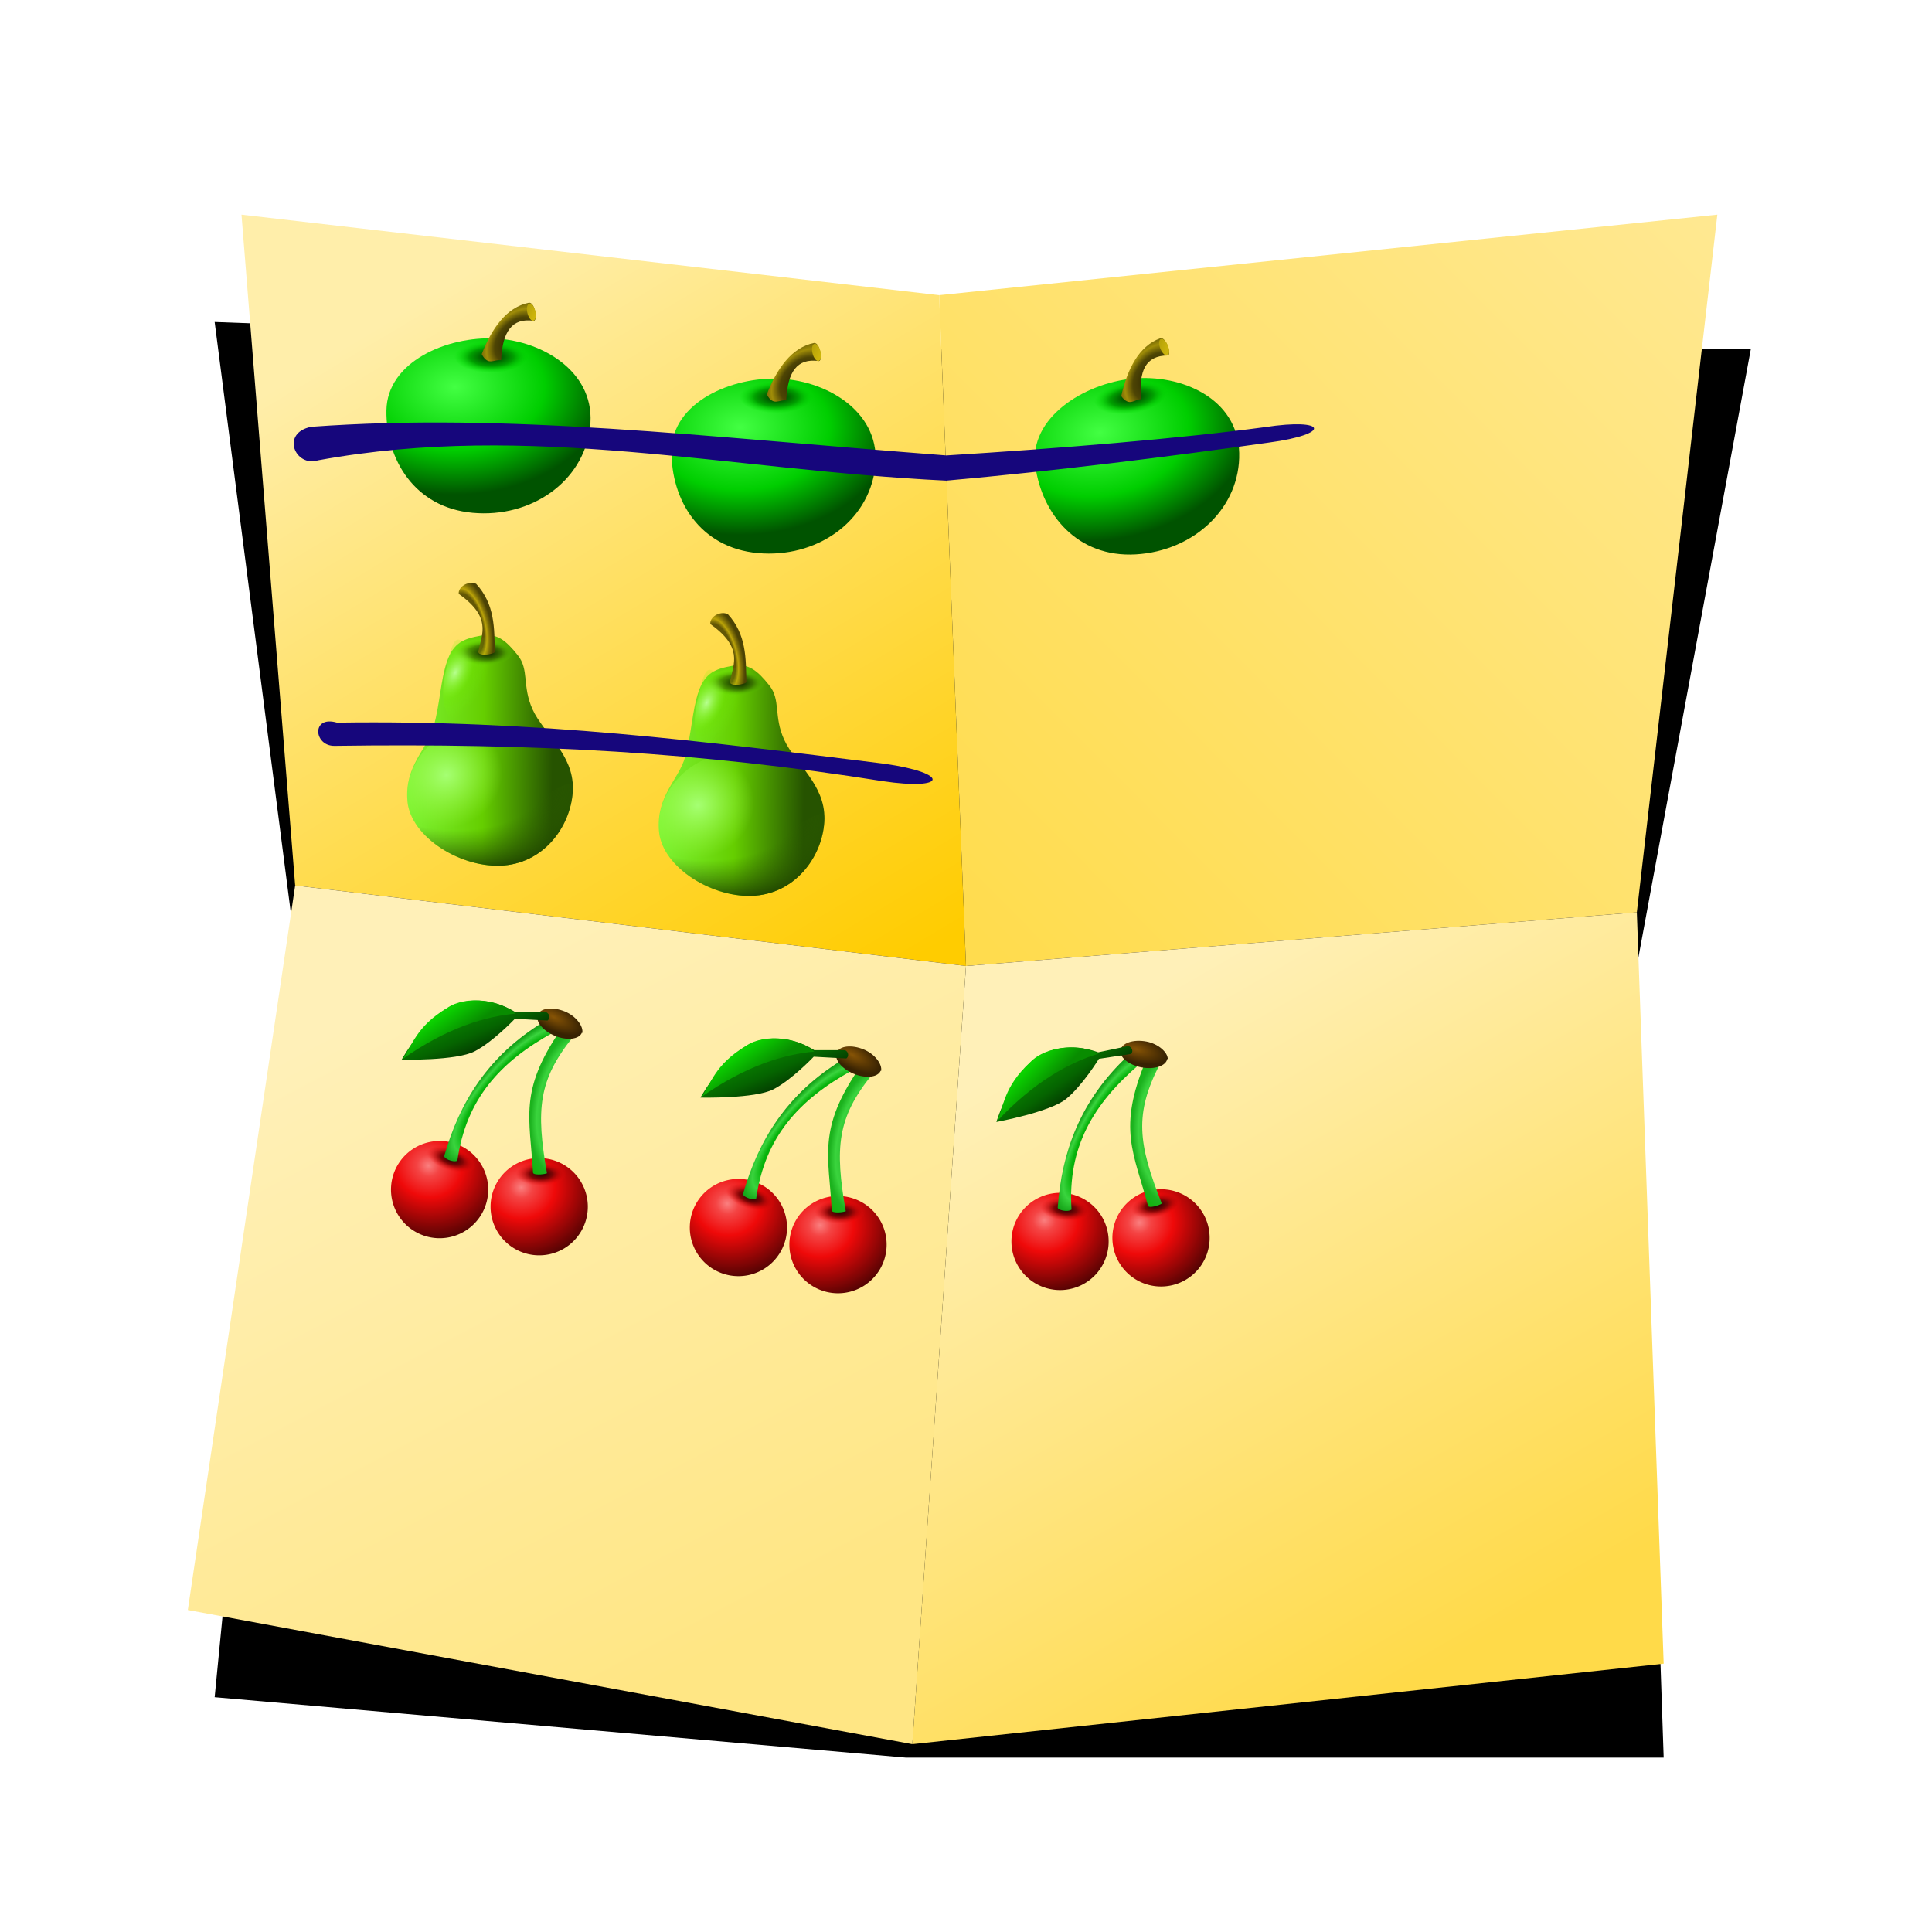 <?xml version="1.0" encoding="UTF-8" standalone="no"?>
<!-- Created with Inkscape (http://www.inkscape.org/) -->

<svg
   xmlns:osb="http://www.openswatchbook.org/uri/2009/osb"
   xmlns:dc="http://purl.org/dc/elements/1.1/"
   xmlns:cc="http://creativecommons.org/ns#"
   xmlns:rdf="http://www.w3.org/1999/02/22-rdf-syntax-ns#"
   xmlns:svg="http://www.w3.org/2000/svg"
   xmlns="http://www.w3.org/2000/svg"
   xmlns:xlink="http://www.w3.org/1999/xlink"
   xmlns:sodipodi="http://sodipodi.sourceforge.net/DTD/sodipodi-0.dtd"
   xmlns:inkscape="http://www.inkscape.org/namespaces/inkscape"
   width="72"
   height="72"
   id="svg2985"
   version="1.1"
   inkscape:version="0.48.0 r9654"
   sodipodi:docname="ic_launcher_shoppinglist_01o.svg">
  <defs
     id="defs2987">
    <linearGradient
       id="linearGradient4702">
      <stop
         id="stop4704"
         offset="0"
         style="stop-color:#088c00;stop-opacity:1;" />
      <stop
         id="stop4706"
         offset="1"
         style="stop-color:#0bd300;stop-opacity:1;" />
    </linearGradient>
    <linearGradient
       id="linearGradient4684">
      <stop
         style="stop-color:#088e00;stop-opacity:1;"
         offset="0"
         id="stop4686" />
      <stop
         id="stop4708"
         offset="0.624"
         style="stop-color:#056400;stop-opacity:1;" />
      <stop
         style="stop-color:#033c00;stop-opacity:1;"
         offset="1"
         id="stop4688" />
    </linearGradient>
    <linearGradient
       id="linearGradient4660">
      <stop
         style="stop-color:#875405;stop-opacity:1;"
         offset="0"
         id="stop4662" />
      <stop
         style="stop-color:#372202;stop-opacity:1;"
         offset="1"
         id="stop4664" />
    </linearGradient>
    <linearGradient
       id="linearGradient4647">
      <stop
         id="stop4649"
         offset="0"
         style="stop-color:#068e06;stop-opacity:1;" />
      <stop
         style="stop-color:#07b30b;stop-opacity:1;"
         offset="0.634"
         id="stop4651" />
      <stop
         id="stop4653"
         offset="0.758"
         style="stop-color:#3ad43e;stop-opacity:1;" />
      <stop
         style="stop-color:#1bac1e;stop-opacity:1;"
         offset="0.858"
         id="stop4655" />
      <stop
         id="stop4657"
         offset="1"
         style="stop-color:#007b0a;stop-opacity:1;" />
    </linearGradient>
    <linearGradient
       id="linearGradient4625">
      <stop
         style="stop-color:#1dd903;stop-opacity:1;"
         offset="0"
         id="stop4627" />
      <stop
         id="stop4633"
         offset="0"
         style="stop-color:#057c07;stop-opacity:1;" />
      <stop
         style="stop-color:#3ad43d;stop-opacity:1;"
         offset="0.665"
         id="stop4635" />
      <stop
         id="stop4637"
         offset="0.775"
         style="stop-color:#1db320;stop-opacity:1;" />
      <stop
         style="stop-color:#0ab300;stop-opacity:1;"
         offset="1"
         id="stop4629" />
    </linearGradient>
    <linearGradient
       id="linearGradient4613">
      <stop
         style="stop-color:#180202;stop-opacity:1;"
         offset="0"
         id="stop4617" />
      <stop
         id="stop4623"
         offset="0.453"
         style="stop-color:#7f0505;stop-opacity:1;" />
      <stop
         style="stop-color:#c60707;stop-opacity:0.285;"
         offset="0.831"
         id="stop4619" />
      <stop
         id="stop4621"
         offset="1"
         style="stop-color:#f60b0b;stop-opacity:0;" />
    </linearGradient>
    <linearGradient
       id="linearGradient4597">
      <stop
         style="stop-color:#fa8080;stop-opacity:1;"
         offset="0"
         id="stop4599" />
      <stop
         id="stop4607"
         offset="0.144"
         style="stop-color:#f44444;stop-opacity:1;" />
      <stop
         id="stop4605"
         offset="0.426"
         style="stop-color:#ef0909;stop-opacity:1;" />
      <stop
         style="stop-color:#4f0303;stop-opacity:1;"
         offset="1"
         id="stop4601" />
    </linearGradient>
    <linearGradient
       id="linearGradient4555">
      <stop
         style="stop-color:#030900;stop-opacity:1;"
         offset="0"
         id="stop4557" />
      <stop
         id="stop4559"
         offset="0.585"
         style="stop-color:#3b7800;stop-opacity:1;" />
      <stop
         style="stop-color:#5bc700;stop-opacity:0;"
         offset="1"
         id="stop4561" />
    </linearGradient>
    <linearGradient
       id="linearGradient4549">
      <stop
         id="stop4551"
         offset="0"
         style="stop-color:#b46c0d;stop-opacity:1;" />
      <stop
         id="stop4553"
         offset="1"
         style="stop-color:#b46c0d;stop-opacity:0;" />
    </linearGradient>
    <linearGradient
       id="linearGradient4529">
      <stop
         id="stop4531"
         offset="0"
         style="stop-color:#55ef00;stop-opacity:0;" />
      <stop
         style="stop-color:#306100;stop-opacity:0;"
         offset="0.516"
         id="stop4533" />
      <stop
         id="stop4535"
         offset="1"
         style="stop-color:#1e4200;stop-opacity:1;" />
    </linearGradient>
    <linearGradient
       id="linearGradient4515">
      <stop
         id="stop4517"
         offset="0"
         style="stop-color:#b7ff90;stop-opacity:1;" />
      <stop
         style="stop-color:#78f500;stop-opacity:0.229;"
         offset="0.516"
         id="stop4519" />
      <stop
         id="stop4521"
         offset="1"
         style="stop-color:#7aff0a;stop-opacity:0;" />
    </linearGradient>
    <linearGradient
       id="linearGradient4503">
      <stop
         style="stop-color:#a5ff73;stop-opacity:1;"
         offset="0"
         id="stop4505" />
      <stop
         id="stop4507"
         offset="0.516"
         style="stop-color:#9fff43;stop-opacity:0;" />
      <stop
         style="stop-color:#7dff10;stop-opacity:0;"
         offset="1"
         id="stop4509" />
    </linearGradient>
    <linearGradient
       id="linearGradient4487">
      <stop
         id="stop4489"
         offset="0"
         style="stop-color:#5e5306;stop-opacity:1;" />
      <stop
         style="stop-color:#625605;stop-opacity:1;"
         offset="0.629"
         id="stop4491" />
      <stop
         id="stop4497"
         offset="0.744"
         style="stop-color:#baa308;stop-opacity:1;" />
      <stop
         id="stop4493"
         offset="0.859"
         style="stop-color:#807006;stop-opacity:1;" />
      <stop
         id="stop4495"
         offset="1"
         style="stop-color:#4c4304;stop-opacity:1;" />
    </linearGradient>
    <linearGradient
       id="linearGradient4471">
      <stop
         id="stop4473"
         offset="0"
         style="stop-color:#86ff43;stop-opacity:1;" />
      <stop
         style="stop-color:#65ce00;stop-opacity:1;"
         offset="0.585"
         id="stop4475" />
      <stop
         id="stop4477"
         offset="1"
         style="stop-color:#265300;stop-opacity:1;" />
    </linearGradient>
    <linearGradient
       id="linearGradient4397">
      <stop
         style="stop-color:#b8a309;stop-opacity:1;"
         offset="0"
         id="stop4401" />
      <stop
         id="stop4407"
         offset="1"
         style="stop-color:#ceb60b;stop-opacity:1;" />
    </linearGradient>
    <linearGradient
       id="linearGradient4369">
      <stop
         style="stop-color:#211d02;stop-opacity:1;"
         offset="0"
         id="stop4371" />
      <stop
         id="stop4385"
         offset="0.629"
         style="stop-color:#4e4504;stop-opacity:1;" />
      <stop
         style="stop-color:#a08d08;stop-opacity:1;"
         offset="0.859"
         id="stop4387" />
      <stop
         style="stop-color:#7c6d06;stop-opacity:1;"
         offset="1"
         id="stop4373" />
    </linearGradient>
    <linearGradient
       id="linearGradient4361">
      <stop
         id="stop4363"
         offset="0"
         style="stop-color:#002800;stop-opacity:1;" />
      <stop
         style="stop-color:#00a000;stop-opacity:1;"
         offset="0.585"
         id="stop4365" />
      <stop
         id="stop4367"
         offset="1"
         style="stop-color:#00e100;stop-opacity:0;" />
    </linearGradient>
    <linearGradient
       id="linearGradient4351">
      <stop
         style="stop-color:#b46c0d;stop-opacity:1;"
         offset="0"
         id="stop4353" />
      <stop
         style="stop-color:#b46c0d;stop-opacity:0;"
         offset="1"
         id="stop4355" />
    </linearGradient>
    <linearGradient
       id="linearGradient4339">
      <stop
         style="stop-color:#43ff43;stop-opacity:1;"
         offset="0"
         id="stop4341" />
      <stop
         id="stop4347"
         offset="0.585"
         style="stop-color:#00ce00;stop-opacity:1;" />
      <stop
         style="stop-color:#005300;stop-opacity:1;"
         offset="1"
         id="stop4343" />
    </linearGradient>
    <linearGradient
       id="linearGradient4067">
      <stop
         id="stop4069"
         offset="0"
         style="stop-color:#ffdc4e;stop-opacity:1;" />
      <stop
         id="stop4071"
         offset="1"
         style="stop-color:#ffe890;stop-opacity:1;" />
    </linearGradient>
    <linearGradient
       id="linearGradient4061">
      <stop
         style="stop-color:#ffdc4e;stop-opacity:1;"
         offset="0"
         id="stop4063" />
      <stop
         style="stop-color:#ffe16e;stop-opacity:1;"
         offset="1"
         id="stop4065" />
    </linearGradient>
    <linearGradient
       id="linearGradient4047">
      <stop
         id="stop4049"
         offset="0"
         style="stop-color:#ffda49;stop-opacity:1;" />
      <stop
         id="stop4051"
         offset="1"
         style="stop-color:#fff0b8;stop-opacity:1;" />
    </linearGradient>
    <linearGradient
       id="linearGradient4033">
      <stop
         style="stop-color:#ffe684;stop-opacity:1;"
         offset="0"
         id="stop4035" />
      <stop
         style="stop-color:#fff0b8;stop-opacity:1;"
         offset="1"
         id="stop4037" />
    </linearGradient>
    <linearGradient
       id="linearGradient4019">
      <stop
         id="stop4021"
         offset="0"
         style="stop-color:#ffcc00;stop-opacity:1;" />
      <stop
         id="stop4023"
         offset="1"
         style="stop-color:#ffeeaa;stop-opacity:1;" />
    </linearGradient>
    <linearGradient
       id="linearGradient3897">
      <stop
         style="stop-color:#aeaeae;stop-opacity:1;"
         offset="0"
         id="stop3899" />
      <stop
         style="stop-color:#0b0b0b;stop-opacity:1;"
         offset="1"
         id="stop3901" />
    </linearGradient>
    <linearGradient
       id="linearGradient3881">
      <stop
         style="stop-color:#000000;stop-opacity:1;"
         offset="0"
         id="stop3883" />
      <stop
         style="stop-color:#ffffff;stop-opacity:1;"
         offset="1"
         id="stop3885" />
    </linearGradient>
    <linearGradient
       id="linearGradient3865">
      <stop
         style="stop-color:#000000;stop-opacity:1;"
         offset="0"
         id="stop3867" />
      <stop
         id="stop3877"
         offset="0.736"
         style="stop-color:#000000;stop-opacity:1;" />
      <stop
         id="stop3875"
         offset="0.905"
         style="stop-color:#ff9900;stop-opacity:0.14;" />
      <stop
         style="stop-color:#ffffff;stop-opacity:0;"
         offset="1"
         id="stop3869" />
    </linearGradient>
    <linearGradient
       id="linearGradient3855">
      <stop
         style="stop-color:#ff9900;stop-opacity:1;"
         offset="0"
         id="stop3857" />
      <stop
         style="stop-color:#ff6600;stop-opacity:1;"
         offset="1"
         id="stop3859" />
    </linearGradient>
    <linearGradient
       id="linearGradient3847">
      <stop
         style="stop-color:#a5a5a5;stop-opacity:1;"
         offset="0"
         id="stop3849" />
      <stop
         style="stop-color:#989898;stop-opacity:1;"
         offset="1"
         id="stop3851" />
    </linearGradient>
    <linearGradient
       id="linearGradient3838">
      <stop
         style="stop-color:#ffffff;stop-opacity:1;"
         offset="0"
         id="stop3840" />
      <stop
         style="stop-color:#cfcfcf;stop-opacity:1;"
         offset="1"
         id="stop3842" />
    </linearGradient>
    <linearGradient
       id="linearGradient3851">
      <stop
         style="stop-color:#ececec;stop-opacity:1;"
         offset="0"
         id="stop3853" />
      <stop
         style="stop-color:#d0d0d0;stop-opacity:1;"
         offset="1"
         id="stop3855" />
    </linearGradient>
    <linearGradient
       id="linearGradient3835">
      <stop
         id="stop3837"
         offset="0"
         style="stop-color:#ffcc00;stop-opacity:1;" />
      <stop
         id="stop3839"
         offset="1"
         style="stop-color:#866b00;stop-opacity:1;" />
    </linearGradient>
    <linearGradient
       id="linearGradient3825">
      <stop
         style="stop-color:#ffcc00;stop-opacity:1;"
         offset="0"
         id="stop3827" />
      <stop
         style="stop-color:#866b00;stop-opacity:1;"
         offset="1"
         id="stop3829" />
    </linearGradient>
    <linearGradient
       id="linearGradient5396">
      <stop
         style="stop-color:#000722;stop-opacity:1;"
         offset="0"
         id="stop5398" />
      <stop
         id="stop5406"
         offset="0.399"
         style="stop-color:#202d5d;stop-opacity:1;" />
      <stop
         id="stop5404"
         offset="0.697"
         style="stop-color:#001664;stop-opacity:1;" />
      <stop
         style="stop-color:#243265;stop-opacity:1;"
         offset="0.815"
         id="stop5408" />
      <stop
         style="stop-color:#00092b;stop-opacity:1;"
         offset="1"
         id="stop5400" />
    </linearGradient>
    <linearGradient
       id="linearGradient5326">
      <stop
         style="stop-color:#1d48e6;stop-opacity:0.508;"
         offset="0"
         id="stop5328" />
      <stop
         style="stop-color:#001e8c;stop-opacity:0;"
         offset="1"
         id="stop5330" />
    </linearGradient>
    <linearGradient
       id="linearGradient5314"
       osb:paint="solid">
      <stop
         style="stop-color:#001e8c;stop-opacity:1;"
         offset="0"
         id="stop5316" />
    </linearGradient>
    <linearGradient
       id="linearGradient3858">
      <stop
         style="stop-color:#020024;stop-opacity:1;"
         offset="0"
         id="stop3860" />
      <stop
         style="stop-color:#020024;stop-opacity:0;"
         offset="1"
         id="stop3862" />
    </linearGradient>
    <linearGradient
       id="linearGradient3844">
      <stop
         style="stop-color:#001e8c;stop-opacity:0;"
         offset="0"
         id="stop3846" />
      <stop
         id="stop3854"
         offset="0.515"
         style="stop-color:#ffffff;stop-opacity:1;" />
      <stop
         style="stop-color:#ffffff;stop-opacity:0;"
         offset="1"
         id="stop3848" />
    </linearGradient>
    <linearGradient
       id="linearGradient3828">
      <stop
         id="stop3830"
         offset="0"
         style="stop-color:#ffffff;stop-opacity:1;" />
      <stop
         id="stop3852"
         offset="0.388"
         style="stop-color:#dfdfdf;stop-opacity:1;" />
      <stop
         style="stop-color:#e5e5e5;stop-opacity:1;"
         offset="0.486"
         id="stop3838" />
      <stop
         style="stop-color:#c2c2c2;stop-opacity:1;"
         offset="0.587"
         id="stop3834" />
      <stop
         id="stop3836"
         offset="0.793"
         style="stop-color:#71839e;stop-opacity:1;" />
      <stop
         id="stop3832"
         offset="1"
         style="stop-color:#a4abdc;stop-opacity:1;" />
    </linearGradient>
    <linearGradient
       id="linearGradient4050">
      <stop
         style="stop-color:#2e2e2e;stop-opacity:1;"
         offset="0"
         id="stop4052" />
      <stop
         id="stop4058"
         offset="0.5"
         style="stop-color:#d3d3d3;stop-opacity:1;" />
      <stop
         style="stop-color:#292929;stop-opacity:1;"
         offset="1"
         id="stop4054" />
    </linearGradient>
    <linearGradient
       id="linearGradient3980">
      <stop
         id="stop3982"
         offset="0"
         style="stop-color:#c7c7c7;stop-opacity:1;" />
      <stop
         style="stop-color:#757575;stop-opacity:1;"
         offset="0.5"
         id="stop4048" />
      <stop
         id="stop3984"
         offset="1"
         style="stop-color:#989898;stop-opacity:1;" />
    </linearGradient>
    <linearGradient
       id="linearGradient3964">
      <stop
         id="stop3966"
         offset="0"
         style="stop-color:#000000;stop-opacity:1;" />
      <stop
         style="stop-color:#afafaf;stop-opacity:1;"
         offset="0.712"
         id="stop3970" />
      <stop
         id="stop3968"
         offset="1"
         style="stop-color:#757575;stop-opacity:1;" />
    </linearGradient>
    <linearGradient
       id="linearGradient3944">
      <stop
         id="stop3946"
         offset="0"
         style="stop-color:#3d3d3d;stop-opacity:1;" />
      <stop
         style="stop-color:#5f5f5f;stop-opacity:1;"
         offset="0.25"
         id="stop4040" />
      <stop
         style="stop-color:#a4a4a4;stop-opacity:1;"
         offset="0.5"
         id="stop4036" />
      <stop
         id="stop4038"
         offset="0.75"
         style="stop-color:#757575;stop-opacity:1;" />
      <stop
         id="stop3948"
         offset="1"
         style="stop-color:#7d7d7d;stop-opacity:1;" />
    </linearGradient>
    <linearGradient
       id="linearGradient3932">
      <stop
         style="stop-color:#bdbdbd;stop-opacity:1;"
         offset="0"
         id="stop3934" />
      <stop
         id="stop4044"
         offset="0.248"
         style="stop-color:#929292;stop-opacity:1;" />
      <stop
         style="stop-color:#8d8d8d;stop-opacity:1;"
         offset="0.469"
         id="stop4046" />
      <stop
         id="stop4042"
         offset="0.775"
         style="stop-color:#d7d7d7;stop-opacity:1;" />
      <stop
         style="stop-color:#ababab;stop-opacity:1;"
         offset="1"
         id="stop3936" />
    </linearGradient>
    <linearGradient
       inkscape:collect="always"
       xlink:href="#linearGradient3838"
       id="linearGradient3986"
       gradientUnits="userSpaceOnUse"
       gradientTransform="matrix(0.957,0,0,1,1.565,8)"
       x1="35.804"
       y1="12.029"
       x2="35.804"
       y2="53.219" />
    <linearGradient
       inkscape:collect="always"
       xlink:href="#linearGradient4019"
       id="linearGradient4017"
       x1="34.102"
       y1="35.706"
       x2="18.469"
       y2="9.544"
       gradientUnits="userSpaceOnUse" />
    <linearGradient
       inkscape:collect="always"
       xlink:href="#linearGradient4033"
       id="linearGradient4031"
       x1="29.981"
       y1="59.835"
       x2="17.305"
       y2="35.794"
       gradientUnits="userSpaceOnUse" />
    <linearGradient
       inkscape:collect="always"
       xlink:href="#linearGradient4047"
       id="linearGradient4045"
       x1="55.835"
       y1="60.792"
       x2="42.183"
       y2="37.104"
       gradientUnits="userSpaceOnUse" />
    <linearGradient
       inkscape:collect="always"
       xlink:href="#linearGradient4067"
       id="linearGradient4059"
       x1="36.816"
       y1="35.267"
       x2="63.677"
       y2="8.574"
       gradientUnits="userSpaceOnUse" />
    <filter
       inkscape:collect="always"
       id="filter4097">
      <feGaussianBlur
         inkscape:collect="always"
         stdDeviation="1.704"
         id="feGaussianBlur4099" />
    </filter>
    <radialGradient
       inkscape:collect="always"
       xlink:href="#linearGradient4339"
       id="radialGradient4417"
       gradientUnits="userSpaceOnUse"
       gradientTransform="matrix(1.265,-0.007,0.005,0.89,-4.528,2.2)"
       cx="16.832"
       cy="14.01"
       fx="16.832"
       fy="14.01"
       r="4.504" />
    <radialGradient
       inkscape:collect="always"
       xlink:href="#linearGradient4361"
       id="radialGradient4419"
       gradientUnits="userSpaceOnUse"
       gradientTransform="matrix(1.199,0,0,0.509,-3.523,6.557)"
       cx="18.12"
       cy="13.498"
       fx="18.12"
       fy="13.498"
       r="1.171" />
    <radialGradient
       inkscape:collect="always"
       xlink:href="#linearGradient4369"
       id="radialGradient4421"
       gradientUnits="userSpaceOnUse"
       gradientTransform="matrix(1.057,-1.122,0.77,0.726,-10.95,24.967)"
       cx="19.139"
       cy="12.806"
       fx="19.139"
       fy="12.806"
       r="1.009" />
    <linearGradient
       inkscape:collect="always"
       xlink:href="#linearGradient4397"
       id="linearGradient4423"
       gradientUnits="userSpaceOnUse"
       x1="20.358"
       y1="11.629"
       x2="20.243"
       y2="12.043" />
    <radialGradient
       inkscape:collect="always"
       xlink:href="#linearGradient4339"
       id="radialGradient4435"
       gradientUnits="userSpaceOnUse"
       gradientTransform="matrix(1.265,-0.007,0.005,0.89,-4.528,2.2)"
       cx="16.832"
       cy="14.01"
       fx="16.832"
       fy="14.01"
       r="4.504" />
    <radialGradient
       inkscape:collect="always"
       xlink:href="#linearGradient4361"
       id="radialGradient4437"
       gradientUnits="userSpaceOnUse"
       gradientTransform="matrix(1.199,0,0,0.509,-3.523,6.557)"
       cx="18.12"
       cy="13.498"
       fx="18.12"
       fy="13.498"
       r="1.171" />
    <radialGradient
       inkscape:collect="always"
       xlink:href="#linearGradient4369"
       id="radialGradient4439"
       gradientUnits="userSpaceOnUse"
       gradientTransform="matrix(1.057,-1.122,0.77,0.726,-10.95,24.967)"
       cx="19.139"
       cy="12.806"
       fx="19.139"
       fy="12.806"
       r="1.009" />
    <linearGradient
       inkscape:collect="always"
       xlink:href="#linearGradient4397"
       id="linearGradient4441"
       gradientUnits="userSpaceOnUse"
       x1="20.358"
       y1="11.629"
       x2="20.243"
       y2="12.043" />
    <radialGradient
       inkscape:collect="always"
       xlink:href="#linearGradient4339"
       id="radialGradient4453"
       gradientUnits="userSpaceOnUse"
       gradientTransform="matrix(1.265,-0.007,0.005,0.89,-4.528,2.2)"
       cx="16.832"
       cy="14.01"
       fx="16.832"
       fy="14.01"
       r="4.504" />
    <radialGradient
       inkscape:collect="always"
       xlink:href="#linearGradient4361"
       id="radialGradient4455"
       gradientUnits="userSpaceOnUse"
       gradientTransform="matrix(1.199,0,0,0.509,-3.523,6.557)"
       cx="18.12"
       cy="13.498"
       fx="18.12"
       fy="13.498"
       r="1.171" />
    <radialGradient
       inkscape:collect="always"
       xlink:href="#linearGradient4369"
       id="radialGradient4457"
       gradientUnits="userSpaceOnUse"
       gradientTransform="matrix(1.057,-1.122,0.77,0.726,-10.95,24.967)"
       cx="19.139"
       cy="12.806"
       fx="19.139"
       fy="12.806"
       r="1.009" />
    <linearGradient
       inkscape:collect="always"
       xlink:href="#linearGradient4397"
       id="linearGradient4459"
       gradientUnits="userSpaceOnUse"
       x1="20.358"
       y1="11.629"
       x2="20.243"
       y2="12.043" />
    <linearGradient
       inkscape:collect="always"
       xlink:href="#linearGradient4471"
       id="linearGradient4469"
       x1="14.379"
       y1="27.877"
       x2="20.598"
       y2="27.965"
       gradientUnits="userSpaceOnUse" />
    <radialGradient
       inkscape:collect="always"
       xlink:href="#linearGradient4487"
       id="radialGradient4485"
       cx="17.441"
       cy="23.155"
       fx="17.441"
       fy="23.155"
       r="0.672"
       gradientTransform="matrix(1.233,-0.328,0.712,2.676,-20.556,-32.977)"
       gradientUnits="userSpaceOnUse" />
    <radialGradient
       inkscape:collect="always"
       xlink:href="#linearGradient4503"
       id="radialGradient4501"
       cx="16.799"
       cy="28.415"
       fx="16.799"
       fy="28.415"
       r="3.086"
       gradientTransform="matrix(1.236,-0.477,0.444,1.152,-16.749,4.165)"
       gradientUnits="userSpaceOnUse" />
    <radialGradient
       inkscape:collect="always"
       xlink:href="#linearGradient4515"
       id="radialGradient4513"
       gradientUnits="userSpaceOnUse"
       gradientTransform="matrix(0.281,-0.598,0.338,0.161,2.906,30.044)"
       cx="15.951"
       cy="28.328"
       fx="15.951"
       fy="28.328"
       r="3.086" />
    <radialGradient
       inkscape:collect="always"
       xlink:href="#linearGradient4529"
       id="radialGradient4537"
       cx="17.188"
       cy="28.805"
       fx="17.188"
       fy="28.805"
       r="3.086"
       gradientTransform="matrix(2.033,0.016,-0.008,1.047,-17.73,-1.169)"
       gradientUnits="userSpaceOnUse" />
    <radialGradient
       inkscape:collect="always"
       xlink:href="#linearGradient4555"
       id="radialGradient4547"
       cx="18.062"
       cy="24.312"
       fx="18.062"
       fy="24.312"
       r="1.094"
       gradientTransform="matrix(1,0,0,0.429,0,13.893)"
       gradientUnits="userSpaceOnUse" />
    <linearGradient
       inkscape:collect="always"
       xlink:href="#linearGradient4471"
       id="linearGradient4585"
       gradientUnits="userSpaceOnUse"
       x1="14.379"
       y1="27.877"
       x2="20.598"
       y2="27.965" />
    <radialGradient
       inkscape:collect="always"
       xlink:href="#linearGradient4555"
       id="radialGradient4587"
       gradientUnits="userSpaceOnUse"
       gradientTransform="matrix(1,0,0,0.429,0,13.893)"
       cx="18.062"
       cy="24.312"
       fx="18.062"
       fy="24.312"
       r="1.094" />
    <radialGradient
       inkscape:collect="always"
       xlink:href="#linearGradient4487"
       id="radialGradient4589"
       gradientUnits="userSpaceOnUse"
       gradientTransform="matrix(1.233,-0.328,0.712,2.676,-20.556,-32.977)"
       cx="17.441"
       cy="23.155"
       fx="17.441"
       fy="23.155"
       r="0.672" />
    <radialGradient
       inkscape:collect="always"
       xlink:href="#linearGradient4529"
       id="radialGradient4591"
       gradientUnits="userSpaceOnUse"
       gradientTransform="matrix(2.033,0.016,-0.008,1.047,-17.73,-1.169)"
       cx="17.188"
       cy="28.805"
       fx="17.188"
       fy="28.805"
       r="3.086" />
    <radialGradient
       inkscape:collect="always"
       xlink:href="#linearGradient4503"
       id="radialGradient4593"
       gradientUnits="userSpaceOnUse"
       gradientTransform="matrix(1.236,-0.477,0.444,1.152,-16.749,4.165)"
       cx="16.799"
       cy="28.415"
       fx="16.799"
       fy="28.415"
       r="3.086" />
    <radialGradient
       inkscape:collect="always"
       xlink:href="#linearGradient4515"
       id="radialGradient4595"
       gradientUnits="userSpaceOnUse"
       gradientTransform="matrix(0.281,-0.598,0.338,0.161,2.906,30.044)"
       cx="15.951"
       cy="28.328"
       fx="15.951"
       fy="28.328"
       r="3.086" />
    <radialGradient
       inkscape:collect="always"
       xlink:href="#linearGradient4597"
       id="radialGradient4603"
       cx="24.282"
       cy="30.313"
       fx="24.282"
       fy="30.313"
       r="1.812"
       gradientUnits="userSpaceOnUse"
       gradientTransform="matrix(1.634,0.034,-0.031,1.521,-14.436,-16.619)" />
    <radialGradient
       inkscape:collect="always"
       xlink:href="#linearGradient4613"
       id="radialGradient4611"
       gradientUnits="userSpaceOnUse"
       gradientTransform="matrix(0.934,0.002,-0.004,0.829,1.972,5.354)"
       cx="24.645"
       cy="30.586"
       fx="24.645"
       fy="30.586"
       r="1.812" />
    <radialGradient
       inkscape:collect="always"
       xlink:href="#linearGradient4625"
       id="radialGradient4631"
       cx="20.948"
       cy="40.457"
       fx="20.948"
       fy="40.457"
       r="0.813"
       gradientTransform="matrix(-2.301,-0.489,0.927,-4.359,31.433,226.941)"
       gradientUnits="userSpaceOnUse"
       spreadMethod="pad" />
    <radialGradient
       inkscape:collect="always"
       xlink:href="#linearGradient4647"
       id="radialGradient4645"
       cx="18.242"
       cy="39.814"
       fx="18.242"
       fy="39.814"
       r="2.033"
       gradientTransform="matrix(0.481,0.435,-1.319,1.458,62.209,-26.133)"
       gradientUnits="userSpaceOnUse" />
    <radialGradient
       inkscape:collect="always"
       xlink:href="#linearGradient4660"
       id="radialGradient4666"
       cx="30.248"
       cy="24.109"
       fx="30.248"
       fy="24.109"
       r="1.698"
       gradientTransform="matrix(1.305,0.1,-0.042,0.545,-8.222,8.15)"
       gradientUnits="userSpaceOnUse" />
    <radialGradient
       inkscape:collect="always"
       xlink:href="#linearGradient4597"
       id="radialGradient4678"
       gradientUnits="userSpaceOnUse"
       gradientTransform="matrix(1.634,0.034,-0.031,1.521,-14.436,-16.619)"
       cx="24.282"
       cy="30.313"
       fx="24.282"
       fy="30.313"
       r="1.812" />
    <radialGradient
       inkscape:collect="always"
       xlink:href="#linearGradient4613"
       id="radialGradient4680"
       gradientUnits="userSpaceOnUse"
       gradientTransform="matrix(0.934,0.002,-0.004,0.829,1.972,5.354)"
       cx="24.645"
       cy="30.586"
       fx="24.645"
       fy="30.586"
       r="1.812" />
    <linearGradient
       inkscape:collect="always"
       xlink:href="#linearGradient4684"
       id="linearGradient4690"
       x1="16.576"
       y1="36.791"
       x2="17.261"
       y2="38.405"
       gradientUnits="userSpaceOnUse" />
    <linearGradient
       inkscape:collect="always"
       xlink:href="#linearGradient4702"
       id="linearGradient4700"
       x1="16.705"
       y1="37.639"
       x2="16.153"
       y2="36.821"
       gradientUnits="userSpaceOnUse" />
    <radialGradient
       inkscape:collect="always"
       xlink:href="#linearGradient4597"
       id="radialGradient4747"
       gradientUnits="userSpaceOnUse"
       gradientTransform="matrix(1.634,0.034,-0.031,1.521,-14.436,-16.619)"
       cx="24.282"
       cy="30.313"
       fx="24.282"
       fy="30.313"
       r="1.812" />
    <radialGradient
       inkscape:collect="always"
       xlink:href="#linearGradient4613"
       id="radialGradient4749"
       gradientUnits="userSpaceOnUse"
       gradientTransform="matrix(0.934,0.002,-0.004,0.829,1.972,5.354)"
       cx="24.645"
       cy="30.586"
       fx="24.645"
       fy="30.586"
       r="1.812" />
    <radialGradient
       inkscape:collect="always"
       xlink:href="#linearGradient4647"
       id="radialGradient4751"
       gradientUnits="userSpaceOnUse"
       gradientTransform="matrix(0.481,0.435,-1.319,1.458,62.209,-26.133)"
       cx="18.242"
       cy="39.814"
       fx="18.242"
       fy="39.814"
       r="2.033" />
    <radialGradient
       inkscape:collect="always"
       xlink:href="#linearGradient4597"
       id="radialGradient4753"
       gradientUnits="userSpaceOnUse"
       gradientTransform="matrix(1.634,0.034,-0.031,1.521,-14.436,-16.619)"
       cx="24.282"
       cy="30.313"
       fx="24.282"
       fy="30.313"
       r="1.812" />
    <radialGradient
       inkscape:collect="always"
       xlink:href="#linearGradient4613"
       id="radialGradient4755"
       gradientUnits="userSpaceOnUse"
       gradientTransform="matrix(0.934,0.002,-0.004,0.829,1.972,5.354)"
       cx="24.645"
       cy="30.586"
       fx="24.645"
       fy="30.586"
       r="1.812" />
    <radialGradient
       inkscape:collect="always"
       xlink:href="#linearGradient4625"
       id="radialGradient4757"
       gradientUnits="userSpaceOnUse"
       gradientTransform="matrix(-2.301,-0.489,0.927,-4.359,31.433,226.941)"
       spreadMethod="pad"
       cx="20.948"
       cy="40.457"
       fx="20.948"
       fy="40.457"
       r="0.813" />
    <radialGradient
       inkscape:collect="always"
       xlink:href="#linearGradient4660"
       id="radialGradient4759"
       gradientUnits="userSpaceOnUse"
       gradientTransform="matrix(1.305,0.1,-0.042,0.545,-8.222,8.15)"
       cx="30.248"
       cy="24.109"
       fx="30.248"
       fy="24.109"
       r="1.698" />
    <linearGradient
       inkscape:collect="always"
       xlink:href="#linearGradient4684"
       id="linearGradient4761"
       gradientUnits="userSpaceOnUse"
       x1="16.576"
       y1="36.791"
       x2="17.261"
       y2="38.405" />
    <linearGradient
       inkscape:collect="always"
       xlink:href="#linearGradient4702"
       id="linearGradient4763"
       gradientUnits="userSpaceOnUse"
       x1="16.705"
       y1="37.639"
       x2="16.153"
       y2="36.821" />
    <radialGradient
       inkscape:collect="always"
       xlink:href="#linearGradient4597"
       id="radialGradient4789"
       gradientUnits="userSpaceOnUse"
       gradientTransform="matrix(1.634,0.034,-0.031,1.521,-14.436,-16.619)"
       cx="24.282"
       cy="30.313"
       fx="24.282"
       fy="30.313"
       r="1.812" />
    <radialGradient
       inkscape:collect="always"
       xlink:href="#linearGradient4613"
       id="radialGradient4791"
       gradientUnits="userSpaceOnUse"
       gradientTransform="matrix(0.934,0.002,-0.004,0.829,1.972,5.354)"
       cx="24.645"
       cy="30.586"
       fx="24.645"
       fy="30.586"
       r="1.812" />
    <radialGradient
       inkscape:collect="always"
       xlink:href="#linearGradient4647"
       id="radialGradient4793"
       gradientUnits="userSpaceOnUse"
       gradientTransform="matrix(0.481,0.435,-1.319,1.458,62.209,-26.133)"
       cx="18.242"
       cy="39.814"
       fx="18.242"
       fy="39.814"
       r="2.033" />
    <radialGradient
       inkscape:collect="always"
       xlink:href="#linearGradient4597"
       id="radialGradient4795"
       gradientUnits="userSpaceOnUse"
       gradientTransform="matrix(1.634,0.034,-0.031,1.521,-14.436,-16.619)"
       cx="24.282"
       cy="30.313"
       fx="24.282"
       fy="30.313"
       r="1.812" />
    <radialGradient
       inkscape:collect="always"
       xlink:href="#linearGradient4613"
       id="radialGradient4797"
       gradientUnits="userSpaceOnUse"
       gradientTransform="matrix(0.934,0.002,-0.004,0.829,1.972,5.354)"
       cx="24.645"
       cy="30.586"
       fx="24.645"
       fy="30.586"
       r="1.812" />
    <radialGradient
       inkscape:collect="always"
       xlink:href="#linearGradient4625"
       id="radialGradient4799"
       gradientUnits="userSpaceOnUse"
       gradientTransform="matrix(-2.301,-0.489,0.927,-4.359,31.433,226.941)"
       spreadMethod="pad"
       cx="20.948"
       cy="40.457"
       fx="20.948"
       fy="40.457"
       r="0.813" />
    <radialGradient
       inkscape:collect="always"
       xlink:href="#linearGradient4660"
       id="radialGradient4801"
       gradientUnits="userSpaceOnUse"
       gradientTransform="matrix(1.305,0.1,-0.042,0.545,-8.222,8.15)"
       cx="30.248"
       cy="24.109"
       fx="30.248"
       fy="24.109"
       r="1.698" />
    <linearGradient
       inkscape:collect="always"
       xlink:href="#linearGradient4684"
       id="linearGradient4803"
       gradientUnits="userSpaceOnUse"
       x1="16.576"
       y1="36.791"
       x2="17.261"
       y2="38.405" />
    <linearGradient
       inkscape:collect="always"
       xlink:href="#linearGradient4702"
       id="linearGradient4805"
       gradientUnits="userSpaceOnUse"
       x1="16.705"
       y1="37.639"
       x2="16.153"
       y2="36.821" />
  </defs>
  <sodipodi:namedview
     id="base"
     pagecolor="#ffffff"
     bordercolor="#666666"
     borderopacity="1.0"
     inkscape:pageopacity="0.0"
     inkscape:pageshadow="2"
     inkscape:zoom="4"
     inkscape:cx="25.665742"
     inkscape:cy="49.812588"
     inkscape:current-layer="layer4"
     showgrid="false"
     inkscape:document-units="px"
     inkscape:grid-bbox="true"
     inkscape:window-width="1022"
     inkscape:window-height="721"
     inkscape:window-x="29"
     inkscape:window-y="13"
     inkscape:window-maximized="0"
     showguides="true"
     inkscape:guide-bbox="true">
    <inkscape:grid
       type="xygrid"
       id="grid3986"
       empspacing="5"
       visible="true"
       enabled="true"
       snapvisiblegridlinesonly="true" />
  </sodipodi:namedview>
  <g
     inkscape:groupmode="layer"
     id="layer2"
     inkscape:label="Frame"
     style="display:none"
     sodipodi:insensitive="true">
    <rect
       transform="translate(0,8)"
       style="fill:none;stroke:#000000;stroke-width:1;stroke-opacity:1;display:inline"
       id="rect2993"
       width="59"
       height="59"
       x="6.5"
       y="-1.5" />
    <rect
       transform="translate(0,8)"
       style="fill:none;stroke:#ff0c0c;stroke-width:1;stroke-opacity:1;display:inline"
       id="rect2993-1"
       width="55"
       height="55"
       x="8.5"
       y="0.5" />
  </g>
  <g
     inkscape:groupmode="layer"
     id="layer5"
     inkscape:label="Ebene#2"
     style="display:inline"
     sodipodi:insensitive="true">
    <path
       transform="translate(0,8)"
       style="fill:#000000;fill-opacity:1;stroke:none;display:inline;filter:url(#filter4097)"
       d="M 8,4 10.969,27.031 10.75,27 8,55.25 33.75,57.5 62,57.5 61,28 65.25,5 35,5 z"
       id="path4073"
       inkscape:connector-curvature="0"
       sodipodi:nodetypes="cccccccccc" />
  </g>
  <g
     id="layer1"
     inkscape:label="Layer 1"
     inkscape:groupmode="layer"
     transform="translate(0,8)"
     style="display:inline"
     sodipodi:insensitive="true">
    <path
       style="fill:url(#linearGradient4017);fill-opacity:1;stroke:none"
       d="m 9,8 26,3 1,25 -25,-3 z"
       id="path3995"
       inkscape:connector-curvature="0"
       sodipodi:nodetypes="ccccc"
       transform="translate(0,-8)" />
    <path
       style="fill:url(#linearGradient4059);fill-opacity:1;stroke:none"
       d="M 35,11 36,36 61,34 64,8 z"
       id="path3997"
       inkscape:connector-curvature="0"
       transform="translate(0,-8)"
       sodipodi:nodetypes="ccccc" />
    <path
       style="fill:url(#linearGradient4045);fill-opacity:1;stroke:none"
       d="M 36,36 34,65 62,62 61,34 z"
       id="path3999"
       inkscape:connector-curvature="0"
       transform="translate(0,-8)"
       sodipodi:nodetypes="ccccc" />
    <path
       style="fill:url(#linearGradient4031);fill-opacity:1;stroke:none"
       d="M 36,36 11,33 7,60 34,65 z"
       id="path4001"
       inkscape:connector-curvature="0"
       transform="translate(0,-8)"
       sodipodi:nodetypes="ccccc" />
  </g>
  <g
     inkscape:groupmode="layer"
     id="layer4"
     inkscape:label="Ebene#1"
     style="display:inline">
    <g
       id="g4411"
       transform="translate(0.125,-0.125)">
      <path
         sodipodi:nodetypes="zzzzz"
         inkscape:connector-curvature="0"
         id="path4312"
         d="m 18.344,12.741 c -1.808,-0.094 -4.047,0.867 -4.068,2.687 -0.021,1.82 1.048,3.611 3.215,3.808 2.167,0.198 4.117,-1.146 4.371,-3.169 0.254,-2.024 -1.711,-3.232 -3.519,-3.326 z"
         style="fill:url(#radialGradient4417);fill-opacity:1;stroke:none" />
      <path
         sodipodi:nodetypes="zzzzz"
         inkscape:connector-curvature="0"
         id="path4349"
         d="m 18.429,12.746 c 0.64,0.051 1.071,0.049 1.172,0.482 0.102,0.432 -0.751,0.847 -1.642,0.795 -0.891,-0.053 -1.247,-0.442 -1.166,-0.874 0.081,-0.432 0.996,-0.453 1.635,-0.402 z"
         style="fill:url(#radialGradient4419);fill-opacity:1;stroke:none" />
      <path
         sodipodi:nodetypes="ccccc"
         inkscape:transform-center-x="0.67118658"
         style="fill:url(#radialGradient4421);fill-opacity:1;stroke:none"
         d="m 17.827,13.322 c 0.363,-0.936 0.918,-1.749 1.764,-1.916 0.227,-0.014 0.332,0.667 0.175,0.675 -0.818,-0.116 -1.164,0.405 -1.216,1.468 -0.241,-0.049 -0.482,0.24 -0.723,-0.226 z"
         id="path4314"
         inkscape:connector-curvature="0" />
      <path
         sodipodi:open="true"
         sodipodi:end="6.2574489"
         sodipodi:start="0"
         transform="matrix(0.436,-1.382,0.549,0.843,4.333,29.812)"
         d="m 20.446,11.841 a 0.16,0.275 0 1 1 -5.3e-5,-0.007"
         sodipodi:ry="0.2749643"
         sodipodi:rx="0.16047843"
         sodipodi:cy="11.840681"
         sodipodi:cx="20.285126"
         id="path4337"
         style="fill:url(#linearGradient4423);fill-opacity:1;fill-rule:evenodd;stroke:none"
         sodipodi:type="arc" />
    </g>
    <g
       transform="translate(10.75,1.375)"
       id="g4425">
      <path
         style="fill:url(#radialGradient4435);fill-opacity:1;stroke:none"
         d="m 18.344,12.741 c -1.808,-0.094 -4.047,0.867 -4.068,2.687 -0.021,1.82 1.048,3.611 3.215,3.808 2.167,0.198 4.117,-1.146 4.371,-3.169 0.254,-2.024 -1.711,-3.232 -3.519,-3.326 z"
         id="path4427"
         inkscape:connector-curvature="0"
         sodipodi:nodetypes="zzzzz" />
      <path
         style="fill:url(#radialGradient4437);fill-opacity:1;stroke:none"
         d="m 18.429,12.746 c 0.64,0.051 1.071,0.049 1.172,0.482 0.102,0.432 -0.751,0.847 -1.642,0.795 -0.891,-0.053 -1.247,-0.442 -1.166,-0.874 0.081,-0.432 0.996,-0.453 1.635,-0.402 z"
         id="path4429"
         inkscape:connector-curvature="0"
         sodipodi:nodetypes="zzzzz" />
      <path
         inkscape:connector-curvature="0"
         id="path4431"
         d="m 17.827,13.322 c 0.363,-0.936 0.918,-1.749 1.764,-1.916 0.227,-0.014 0.332,0.667 0.175,0.675 -0.818,-0.116 -1.164,0.405 -1.216,1.468 -0.241,-0.049 -0.482,0.24 -0.723,-0.226 z"
         style="fill:url(#radialGradient4439);fill-opacity:1;stroke:none"
         inkscape:transform-center-x="0.67118658"
         sodipodi:nodetypes="ccccc" />
      <path
         sodipodi:type="arc"
         style="fill:url(#linearGradient4441);fill-opacity:1;fill-rule:evenodd;stroke:none"
         id="path4433"
         sodipodi:cx="20.285126"
         sodipodi:cy="11.840681"
         sodipodi:rx="0.16047843"
         sodipodi:ry="0.2749643"
         d="m 20.446,11.841 a 0.16,0.275 0 1 1 -5.3e-5,-0.007"
         transform="matrix(0.436,-1.382,0.549,0.843,4.333,29.812)"
         sodipodi:start="0"
         sodipodi:end="6.2574489"
         sodipodi:open="true" />
    </g>
    <g
       id="g4443"
       transform="matrix(0.989,-0.148,0.148,0.989,22.182,4.224)">
      <path
         sodipodi:nodetypes="zzzzz"
         inkscape:connector-curvature="0"
         id="path4445"
         d="m 18.344,12.741 c -1.808,-0.094 -4.047,0.867 -4.068,2.687 -0.021,1.82 1.048,3.611 3.215,3.808 2.167,0.198 4.117,-1.146 4.371,-3.169 0.254,-2.024 -1.711,-3.232 -3.519,-3.326 z"
         style="fill:url(#radialGradient4453);fill-opacity:1;stroke:none" />
      <path
         sodipodi:nodetypes="zzzzz"
         inkscape:connector-curvature="0"
         id="path4447"
         d="m 18.429,12.746 c 0.64,0.051 1.071,0.049 1.172,0.482 0.102,0.432 -0.751,0.847 -1.642,0.795 -0.891,-0.053 -1.247,-0.442 -1.166,-0.874 0.081,-0.432 0.996,-0.453 1.635,-0.402 z"
         style="fill:url(#radialGradient4455);fill-opacity:1;stroke:none" />
      <path
         sodipodi:nodetypes="ccccc"
         inkscape:transform-center-x="0.67118658"
         style="fill:url(#radialGradient4457);fill-opacity:1;stroke:none"
         d="m 17.827,13.322 c 0.363,-0.936 0.918,-1.749 1.764,-1.916 0.227,-0.014 0.332,0.667 0.175,0.675 -0.818,-0.116 -1.164,0.405 -1.216,1.468 -0.241,-0.049 -0.482,0.24 -0.723,-0.226 z"
         id="path4449"
         inkscape:connector-curvature="0" />
      <path
         sodipodi:open="true"
         sodipodi:end="6.2574489"
         sodipodi:start="0"
         transform="matrix(0.436,-1.382,0.549,0.843,4.333,29.812)"
         d="m 20.446,11.841 c 0,0.152 -0.072,0.275 -0.16,0.275 -0.089,0 -0.16,-0.123 -0.16,-0.275 0,-0.152 0.072,-0.275 0.16,-0.275 0.087,0 0.158,0.119 0.16,0.268"
         sodipodi:ry="0.2749643"
         sodipodi:rx="0.16047843"
         sodipodi:cy="11.840681"
         sodipodi:cx="20.285126"
         id="path4451"
         style="fill:url(#linearGradient4459);fill-opacity:1;fill-rule:evenodd;stroke:none"
         sodipodi:type="arc" />
    </g>
    <g
       id="g4563">
      <path
         sodipodi:nodetypes="zzzzzzzzz"
         inkscape:connector-curvature="0"
         id="path4262"
         d="m 17.905,23.691 c -0.62,0.11 -1.003,0.257 -1.246,0.959 -0.242,0.702 -0.261,1.572 -0.498,2.427 -0.237,0.855 -1.094,1.454 -0.976,2.788 0.118,1.334 2.018,2.521 3.595,2.389 1.576,-0.132 2.545,-1.571 2.569,-2.86 0.024,-1.289 -1.094,-2.063 -1.499,-2.95 -0.404,-0.887 -0.118,-1.486 -0.559,-2.032 -0.441,-0.547 -0.766,-0.831 -1.386,-0.721 z"
         style="fill:url(#linearGradient4469);fill-opacity:1;stroke:none" />
      <path
         sodipodi:nodetypes="zzzzz"
         inkscape:connector-curvature="0"
         id="path4539"
         d="m 18.188,23.844 c -0.387,-0.019 -1.18,-0.036 -1.219,0.375 -0.039,0.411 0.655,0.553 1.062,0.562 0.408,0.009 1.133,-0.149 1.125,-0.531 -0.008,-0.382 -0.582,-0.387 -0.969,-0.406 z"
         style="fill:url(#radialGradient4547);fill-opacity:1;stroke:none" />
      <path
         sodipodi:nodetypes="ccccc"
         inkscape:connector-curvature="0"
         id="path4264"
         d="m 17.832,24.247 c 0.138,-0.642 0.484,-1.249 -0.735,-2.117 -0.032,-0.234 0.313,-0.497 0.646,-0.375 0.706,0.767 0.677,1.656 0.698,2.537 -0.023,0.099 -0.694,0.198 -0.61,-0.044 z"
         style="fill:url(#radialGradient4485);fill-opacity:1;stroke:none" />
      <path
         sodipodi:nodetypes="czcsc"
         inkscape:connector-curvature="0"
         id="path4523"
         d="m 15.186,29.864 c 0.118,1.334 2.018,2.521 3.595,2.389 1.576,-0.132 2.545,-1.571 2.569,-2.86 0.023,-0.741 -1.627,1 -3.29,1.129 -1.121,0.087 -2.842,-1.723 -2.874,-0.658 z"
         style="fill:url(#radialGradient4537);fill-opacity:1;stroke:none" />
      <path
         style="fill:url(#radialGradient4501);fill-opacity:1;stroke:none"
         d="m 16.88,27.186 c -0.819,0.316 -1.813,1.345 -1.695,2.679 0.118,1.334 2.018,2.521 3.595,2.389 1.576,-0.132 2.545,-1.571 2.569,-2.86 0.024,-1.289 -0.771,-2.07 -1.608,-2.403 -0.837,-0.332 -2.042,-0.12 -2.861,0.195 z"
         id="path4499"
         inkscape:connector-curvature="0"
         sodipodi:nodetypes="zzzzzz" />
      <path
         sodipodi:nodetypes="zzzzzz"
         inkscape:connector-curvature="0"
         id="path4511"
         d="m 17.449,23.896 c -0.371,0.145 -0.478,-0.694 -0.862,1.232 -0.384,1.926 0.79,2.191 1.505,2.13 0.715,-0.061 1.372,-1.754 1.383,-2.347 0.011,-0.593 -0.349,-0.953 -0.729,-1.105 -0.38,-0.153 -0.925,-0.055 -1.297,0.09 z"
         style="fill:url(#radialGradient4513);fill-opacity:1;stroke:none" />
    </g>
    <g
       id="g4571"
       transform="translate(9.375,1.125)">
      <path
         style="fill:url(#linearGradient4585);fill-opacity:1;stroke:none"
         d="m 17.905,23.691 c -0.62,0.11 -1.003,0.257 -1.246,0.959 -0.242,0.702 -0.261,1.572 -0.498,2.427 -0.237,0.855 -1.094,1.454 -0.976,2.788 0.118,1.334 2.018,2.521 3.595,2.389 1.576,-0.132 2.545,-1.571 2.569,-2.86 0.024,-1.289 -1.094,-2.063 -1.499,-2.95 -0.404,-0.887 -0.118,-1.486 -0.559,-2.032 -0.441,-0.547 -0.766,-0.831 -1.386,-0.721 z"
         id="path4573"
         inkscape:connector-curvature="0"
         sodipodi:nodetypes="zzzzzzzzz" />
      <path
         style="fill:url(#radialGradient4587);fill-opacity:1;stroke:none"
         d="m 18.188,23.844 c -0.387,-0.019 -1.18,-0.036 -1.219,0.375 -0.039,0.411 0.655,0.553 1.062,0.562 0.408,0.009 1.133,-0.149 1.125,-0.531 -0.008,-0.382 -0.582,-0.387 -0.969,-0.406 z"
         id="path4575"
         inkscape:connector-curvature="0"
         sodipodi:nodetypes="zzzzz" />
      <path
         style="fill:url(#radialGradient4589);fill-opacity:1;stroke:none"
         d="m 17.832,24.247 c 0.138,-0.642 0.484,-1.249 -0.735,-2.117 -0.032,-0.234 0.313,-0.497 0.646,-0.375 0.706,0.767 0.677,1.656 0.698,2.537 -0.023,0.099 -0.694,0.198 -0.61,-0.044 z"
         id="path4577"
         inkscape:connector-curvature="0"
         sodipodi:nodetypes="ccccc" />
      <path
         style="fill:url(#radialGradient4591);fill-opacity:1;stroke:none"
         d="m 15.186,29.864 c 0.118,1.334 2.018,2.521 3.595,2.389 1.576,-0.132 2.545,-1.571 2.569,-2.86 0.023,-0.741 -1.627,1 -3.29,1.129 -1.121,0.087 -2.842,-1.723 -2.874,-0.658 z"
         id="path4579"
         inkscape:connector-curvature="0"
         sodipodi:nodetypes="czcsc" />
      <path
         sodipodi:nodetypes="zzzzzz"
         inkscape:connector-curvature="0"
         id="path4581"
         d="m 16.88,27.186 c -0.819,0.316 -1.813,1.345 -1.695,2.679 0.118,1.334 2.018,2.521 3.595,2.389 1.576,-0.132 2.545,-1.571 2.569,-2.86 0.024,-1.289 -0.771,-2.07 -1.608,-2.403 -0.837,-0.332 -2.042,-0.12 -2.861,0.195 z"
         style="fill:url(#radialGradient4593);fill-opacity:1;stroke:none" />
      <path
         style="fill:url(#radialGradient4595);fill-opacity:1;stroke:none"
         d="m 17.449,23.896 c -0.371,0.145 -0.478,-0.694 -0.862,1.232 -0.384,1.926 0.79,2.191 1.505,2.13 0.715,-0.061 1.372,-1.754 1.383,-2.347 0.011,-0.593 -0.349,-0.953 -0.729,-1.105 -0.38,-0.153 -0.925,-0.055 -1.297,0.09 z"
         id="path4583"
         inkscape:connector-curvature="0"
         sodipodi:nodetypes="zzzzzz" />
    </g>
    <g
       id="g4710"
       transform="translate(0.604,0.768)">
      <g
         transform="matrix(0.951,0.308,-0.308,0.951,10.858,-4.474)"
         id="g4672">
        <path
           transform="translate(-5.48,13.17)"
           sodipodi:type="arc"
           style="fill:url(#radialGradient4678);fill-opacity:1;fill-rule:evenodd;stroke:none"
           id="path4674"
           sodipodi:cx="24.969707"
           sodipodi:cy="31.032001"
           sodipodi:rx="1.8119612"
           sodipodi:ry="1.8119612"
           d="m 26.782,31.032 a 1.812,1.812 0 1 1 -3.624,0 1.812,1.812 0 1 1 3.624,0 z" />
        <path
           d="m 26.782,31.032 a 1.812,1.812 0 1 1 -3.624,0 1.812,1.812 0 1 1 3.624,0 z"
           sodipodi:ry="1.8119612"
           sodipodi:rx="1.8119612"
           sodipodi:cy="31.032001"
           sodipodi:cx="24.969707"
           id="path4676"
           style="fill:url(#radialGradient4680);fill-opacity:1;fill-rule:evenodd;stroke:none"
           sodipodi:type="arc"
           transform="matrix(0.561,0,0,0.293,5.615,33.97)" />
      </g>
      <path
         sodipodi:nodetypes="ccccc"
         inkscape:connector-curvature="0"
         id="path4284"
         d="m 15.954,42.302 c 0.566,-1.974 1.619,-3.724 3.712,-4.994 l 0.354,0.398 c -1.981,1.089 -3.255,2.48 -3.58,4.784 -0.17,0.075 -0.527,-0.091 -0.486,-0.188 z"
         style="fill:url(#radialGradient4645);fill-opacity:1;stroke:none" />
      <g
         id="g4668">
        <path
           d="m 26.782,31.032 a 1.812,1.812 0 1 1 -3.624,0 1.812,1.812 0 1 1 3.624,0 z"
           sodipodi:ry="1.8119612"
           sodipodi:rx="1.8119612"
           sodipodi:cy="31.032001"
           sodipodi:cx="24.969707"
           id="path4282"
           style="fill:url(#radialGradient4603);fill-opacity:1;fill-rule:evenodd;stroke:none"
           sodipodi:type="arc"
           transform="translate(-5.48,13.17)" />
        <path
           transform="matrix(0.561,0,0,0.293,5.615,33.97)"
           sodipodi:type="arc"
           style="fill:url(#radialGradient4611);fill-opacity:1;fill-rule:evenodd;stroke:none"
           id="path4609"
           sodipodi:cx="24.969707"
           sodipodi:cy="31.032001"
           sodipodi:rx="1.8119612"
           sodipodi:ry="1.8119612"
           d="m 26.782,31.032 a 1.812,1.812 0 1 1 -3.624,0 1.812,1.812 0 1 1 3.624,0 z" />
      </g>
      <path
         style="fill:url(#radialGradient4631);fill-opacity:1;stroke:none"
         d="m 19.26,42.94 c -0.115,-2.047 -0.536,-3.047 1.023,-5.319 l 0.465,0.259 c -1.286,1.591 -1.384,2.708 -0.968,5.076 -0.155,0.062 -0.513,0.067 -0.519,-0.017 z"
         id="path4288"
         inkscape:connector-curvature="0"
         sodipodi:nodetypes="ccccc" />
      <path
         sodipodi:nodetypes="csssc"
         inkscape:connector-curvature="0"
         id="path4286"
         d="m 32.527,24.58 c 0,0.513 -0.752,0.928 -1.679,0.928 -0.927,0 -1.679,-0.416 -1.679,-0.928 0,-0.513 0.752,-0.928 1.679,-0.928 0.863,0 1.631,0.471 1.716,0.946"
         style="fill:url(#radialGradient4666);fill-opacity:1;fill-rule:evenodd;stroke:none"
         transform="matrix(0.488,0.201,-0.201,0.488,10.148,19.185)" />
      <path
         sodipodi:nodetypes="cczczccc"
         inkscape:connector-curvature="0"
         id="path4682"
         d="m 19.755,36.954 -1.149,0 c 0,0 -1.006,-0.69 -2.143,-0.331 -1.137,0.358 -2.099,2.099 -2.099,2.099 0,0 2.029,0.046 2.718,-0.309 0.689,-0.355 1.503,-1.215 1.503,-1.215 l 1.215,0.066 c 0.087,-0.058 0.106,-0.231 -0.044,-0.309 z"
         style="fill:url(#linearGradient4690);fill-opacity:1;stroke:none" />
      <path
         sodipodi:nodetypes="cccc"
         inkscape:connector-curvature="0"
         id="path4692"
         d="m 18.606,37.009 c -0.538,-0.506 -1.833,-0.706 -2.552,-0.21 -1.172,0.704 -1.292,1.412 -1.657,1.9 1.643,-1.16 3.125,-1.604 4.209,-1.69 z"
         style="fill:url(#linearGradient4700);fill-opacity:1;stroke:none" />
    </g>
    <g
       id="g4723"
       transform="translate(11.74,2.182)">
      <g
         id="g4725"
         transform="matrix(0.951,0.308,-0.308,0.951,10.858,-4.474)">
        <path
           d="m 26.782,31.032 a 1.812,1.812 0 1 1 -3.624,0 1.812,1.812 0 1 1 3.624,0 z"
           sodipodi:ry="1.8119612"
           sodipodi:rx="1.8119612"
           sodipodi:cy="31.032001"
           sodipodi:cx="24.969707"
           id="path4727"
           style="fill:url(#radialGradient4747);fill-opacity:1;fill-rule:evenodd;stroke:none"
           sodipodi:type="arc"
           transform="translate(-5.48,13.17)" />
        <path
           transform="matrix(0.561,0,0,0.293,5.615,33.97)"
           sodipodi:type="arc"
           style="fill:url(#radialGradient4749);fill-opacity:1;fill-rule:evenodd;stroke:none"
           id="path4729"
           sodipodi:cx="24.969707"
           sodipodi:cy="31.032001"
           sodipodi:rx="1.8119612"
           sodipodi:ry="1.8119612"
           d="m 26.782,31.032 a 1.812,1.812 0 1 1 -3.624,0 1.812,1.812 0 1 1 3.624,0 z" />
      </g>
      <path
         style="fill:url(#radialGradient4751);fill-opacity:1;stroke:none"
         d="m 15.954,42.302 c 0.566,-1.974 1.619,-3.724 3.712,-4.994 l 0.354,0.398 c -1.981,1.089 -3.255,2.48 -3.58,4.784 -0.17,0.075 -0.527,-0.091 -0.486,-0.188 z"
         id="path4731"
         inkscape:connector-curvature="0"
         sodipodi:nodetypes="ccccc" />
      <g
         id="g4733">
        <path
           transform="translate(-5.48,13.17)"
           sodipodi:type="arc"
           style="fill:url(#radialGradient4753);fill-opacity:1;fill-rule:evenodd;stroke:none"
           id="path4735"
           sodipodi:cx="24.969707"
           sodipodi:cy="31.032001"
           sodipodi:rx="1.8119612"
           sodipodi:ry="1.8119612"
           d="m 26.782,31.032 a 1.812,1.812 0 1 1 -3.624,0 1.812,1.812 0 1 1 3.624,0 z" />
        <path
           d="m 26.782,31.032 a 1.812,1.812 0 1 1 -3.624,0 1.812,1.812 0 1 1 3.624,0 z"
           sodipodi:ry="1.8119612"
           sodipodi:rx="1.8119612"
           sodipodi:cy="31.032001"
           sodipodi:cx="24.969707"
           id="path4737"
           style="fill:url(#radialGradient4755);fill-opacity:1;fill-rule:evenodd;stroke:none"
           sodipodi:type="arc"
           transform="matrix(0.561,0,0,0.293,5.615,33.97)" />
      </g>
      <path
         sodipodi:nodetypes="ccccc"
         inkscape:connector-curvature="0"
         id="path4739"
         d="m 19.26,42.94 c -0.115,-2.047 -0.536,-3.047 1.023,-5.319 l 0.465,0.259 c -1.286,1.591 -1.384,2.708 -0.968,5.076 -0.155,0.062 -0.513,0.067 -0.519,-0.017 z"
         style="fill:url(#radialGradient4757);fill-opacity:1;stroke:none" />
      <path
         transform="matrix(0.488,0.201,-0.201,0.488,10.148,19.185)"
         style="fill:url(#radialGradient4759);fill-opacity:1;fill-rule:evenodd;stroke:none"
         d="m 32.527,24.58 c 0,0.513 -0.752,0.928 -1.679,0.928 -0.927,0 -1.679,-0.416 -1.679,-0.928 0,-0.513 0.752,-0.928 1.679,-0.928 0.863,0 1.631,0.471 1.716,0.946"
         id="path4741"
         inkscape:connector-curvature="0"
         sodipodi:nodetypes="csssc" />
      <path
         style="fill:url(#linearGradient4761);fill-opacity:1;stroke:none"
         d="m 19.755,36.954 -1.149,0 c 0,0 -1.006,-0.69 -2.143,-0.331 -1.137,0.358 -2.099,2.099 -2.099,2.099 0,0 2.029,0.046 2.718,-0.309 0.689,-0.355 1.503,-1.215 1.503,-1.215 l 1.215,0.066 c 0.087,-0.058 0.106,-0.231 -0.044,-0.309 z"
         id="path4743"
         inkscape:connector-curvature="0"
         sodipodi:nodetypes="cczczccc" />
      <path
         style="fill:url(#linearGradient4763);fill-opacity:1;stroke:none"
         d="m 18.606,37.009 c -0.538,-0.506 -1.833,-0.706 -2.552,-0.21 -1.172,0.704 -1.292,1.412 -1.657,1.9 1.643,-1.16 3.125,-1.604 4.209,-1.69 z"
         id="path4745"
         inkscape:connector-curvature="0"
         sodipodi:nodetypes="cccc" />
    </g>
    <g
       transform="matrix(0.979,-0.204,0.204,0.979,15.17,6.834)"
       id="g4765">
      <g
         transform="matrix(0.951,0.308,-0.308,0.951,10.858,-4.474)"
         id="g4767">
        <path
           transform="translate(-5.48,13.17)"
           sodipodi:type="arc"
           style="fill:url(#radialGradient4789);fill-opacity:1;fill-rule:evenodd;stroke:none"
           id="path4769"
           sodipodi:cx="24.969707"
           sodipodi:cy="31.032001"
           sodipodi:rx="1.8119612"
           sodipodi:ry="1.8119612"
           d="m 26.782,31.032 a 1.812,1.812 0 1 1 -3.624,0 1.812,1.812 0 1 1 3.624,0 z" />
        <path
           d="m 26.782,31.032 a 1.812,1.812 0 1 1 -3.624,0 1.812,1.812 0 1 1 3.624,0 z"
           sodipodi:ry="1.8119612"
           sodipodi:rx="1.8119612"
           sodipodi:cy="31.032001"
           sodipodi:cx="24.969707"
           id="path4771"
           style="fill:url(#radialGradient4791);fill-opacity:1;fill-rule:evenodd;stroke:none"
           sodipodi:type="arc"
           transform="matrix(0.561,0,0,0.293,5.615,33.97)" />
      </g>
      <path
         sodipodi:nodetypes="ccccc"
         inkscape:connector-curvature="0"
         id="path4773"
         d="m 15.954,42.302 c 0.566,-1.974 1.619,-3.724 3.712,-4.994 l 0.354,0.398 c -1.981,1.089 -3.255,2.48 -3.58,4.784 -0.17,0.075 -0.527,-0.091 -0.486,-0.188 z"
         style="fill:url(#radialGradient4793);fill-opacity:1;stroke:none" />
      <g
         id="g4775">
        <path
           d="m 26.782,31.032 a 1.812,1.812 0 1 1 -3.624,0 1.812,1.812 0 1 1 3.624,0 z"
           sodipodi:ry="1.8119612"
           sodipodi:rx="1.8119612"
           sodipodi:cy="31.032001"
           sodipodi:cx="24.969707"
           id="path4777"
           style="fill:url(#radialGradient4795);fill-opacity:1;fill-rule:evenodd;stroke:none"
           sodipodi:type="arc"
           transform="translate(-5.48,13.17)" />
        <path
           transform="matrix(0.561,0,0,0.293,5.615,33.97)"
           sodipodi:type="arc"
           style="fill:url(#radialGradient4797);fill-opacity:1;fill-rule:evenodd;stroke:none"
           id="path4779"
           sodipodi:cx="24.969707"
           sodipodi:cy="31.032001"
           sodipodi:rx="1.8119612"
           sodipodi:ry="1.8119612"
           d="m 26.782,31.032 a 1.812,1.812 0 1 1 -3.624,0 1.812,1.812 0 1 1 3.624,0 z" />
      </g>
      <path
         style="fill:url(#radialGradient4799);fill-opacity:1;stroke:none"
         d="m 19.26,42.94 c -0.115,-2.047 -0.536,-3.047 1.023,-5.319 l 0.465,0.259 c -1.286,1.591 -1.384,2.708 -0.968,5.076 -0.155,0.062 -0.513,0.067 -0.519,-0.017 z"
         id="path4781"
         inkscape:connector-curvature="0"
         sodipodi:nodetypes="ccccc" />
      <path
         sodipodi:nodetypes="csssc"
         inkscape:connector-curvature="0"
         id="path4783"
         d="m 32.527,24.58 c 0,0.513 -0.752,0.928 -1.679,0.928 -0.927,0 -1.679,-0.416 -1.679,-0.928 0,-0.513 0.752,-0.928 1.679,-0.928 0.863,0 1.631,0.471 1.716,0.946"
         style="fill:url(#radialGradient4801);fill-opacity:1;fill-rule:evenodd;stroke:none"
         transform="matrix(0.488,0.201,-0.201,0.488,10.148,19.185)" />
      <path
         sodipodi:nodetypes="cczczccc"
         inkscape:connector-curvature="0"
         id="path4785"
         d="m 19.755,36.954 -1.149,0 c 0,0 -1.006,-0.69 -2.143,-0.331 -1.137,0.358 -2.099,2.099 -2.099,2.099 0,0 2.029,0.046 2.718,-0.309 0.689,-0.355 1.503,-1.215 1.503,-1.215 l 1.215,0.066 c 0.087,-0.058 0.106,-0.231 -0.044,-0.309 z"
         style="fill:url(#linearGradient4803);fill-opacity:1;stroke:none" />
      <path
         sodipodi:nodetypes="cccc"
         inkscape:connector-curvature="0"
         id="path4787"
         d="m 18.606,37.009 c -0.538,-0.506 -1.833,-0.706 -2.552,-0.21 -1.172,0.704 -1.292,1.412 -1.657,1.9 1.643,-1.16 3.125,-1.604 4.209,-1.69 z"
         style="fill:url(#linearGradient4805);fill-opacity:1;stroke:none" />
    </g>
  </g>
  <g
     inkscape:groupmode="layer"
     id="layer3"
     inkscape:label="Ebene"
     style="display:inline"
     sodipodi:insensitive="true">
    <path
       sodipodi:nodetypes="ccccc"
       inkscape:connector-curvature="0"
       id="path4310"
       d="m 12.556,26.93 c -0.961,-0.279 -0.864,0.874 -0.093,0.866 7.433,-0.107 13.698,0.243 20.425,1.314 2.417,0.362 2.535,-0.296 0.077,-0.647 -6.722,-0.833 -12.98,-1.642 -20.409,-1.532 z"
       style="fill:#16067c;fill-opacity:1;stroke:none;display:inline" />
    <path
       style="fill:#16067c;fill-opacity:1;stroke:none;display:inline"
       d="m 11.601,15.905 c -1.159,0.23 -0.594,1.517 0.25,1.25 7.939,-1.452 15.237,0.361 23.416,0.757 4.089,-0.365 8.25,-0.888 12.011,-1.417 2.371,-0.317 2.185,-0.932 -0.143,-0.576 -3.206,0.43 -7.672,0.794 -11.869,1.054 C 26.092,16.269 18.948,15.377 11.601,15.905 z"
       id="path4274"
       inkscape:connector-curvature="0"
       sodipodi:nodetypes="ccccccc" />
  </g>
</svg>
